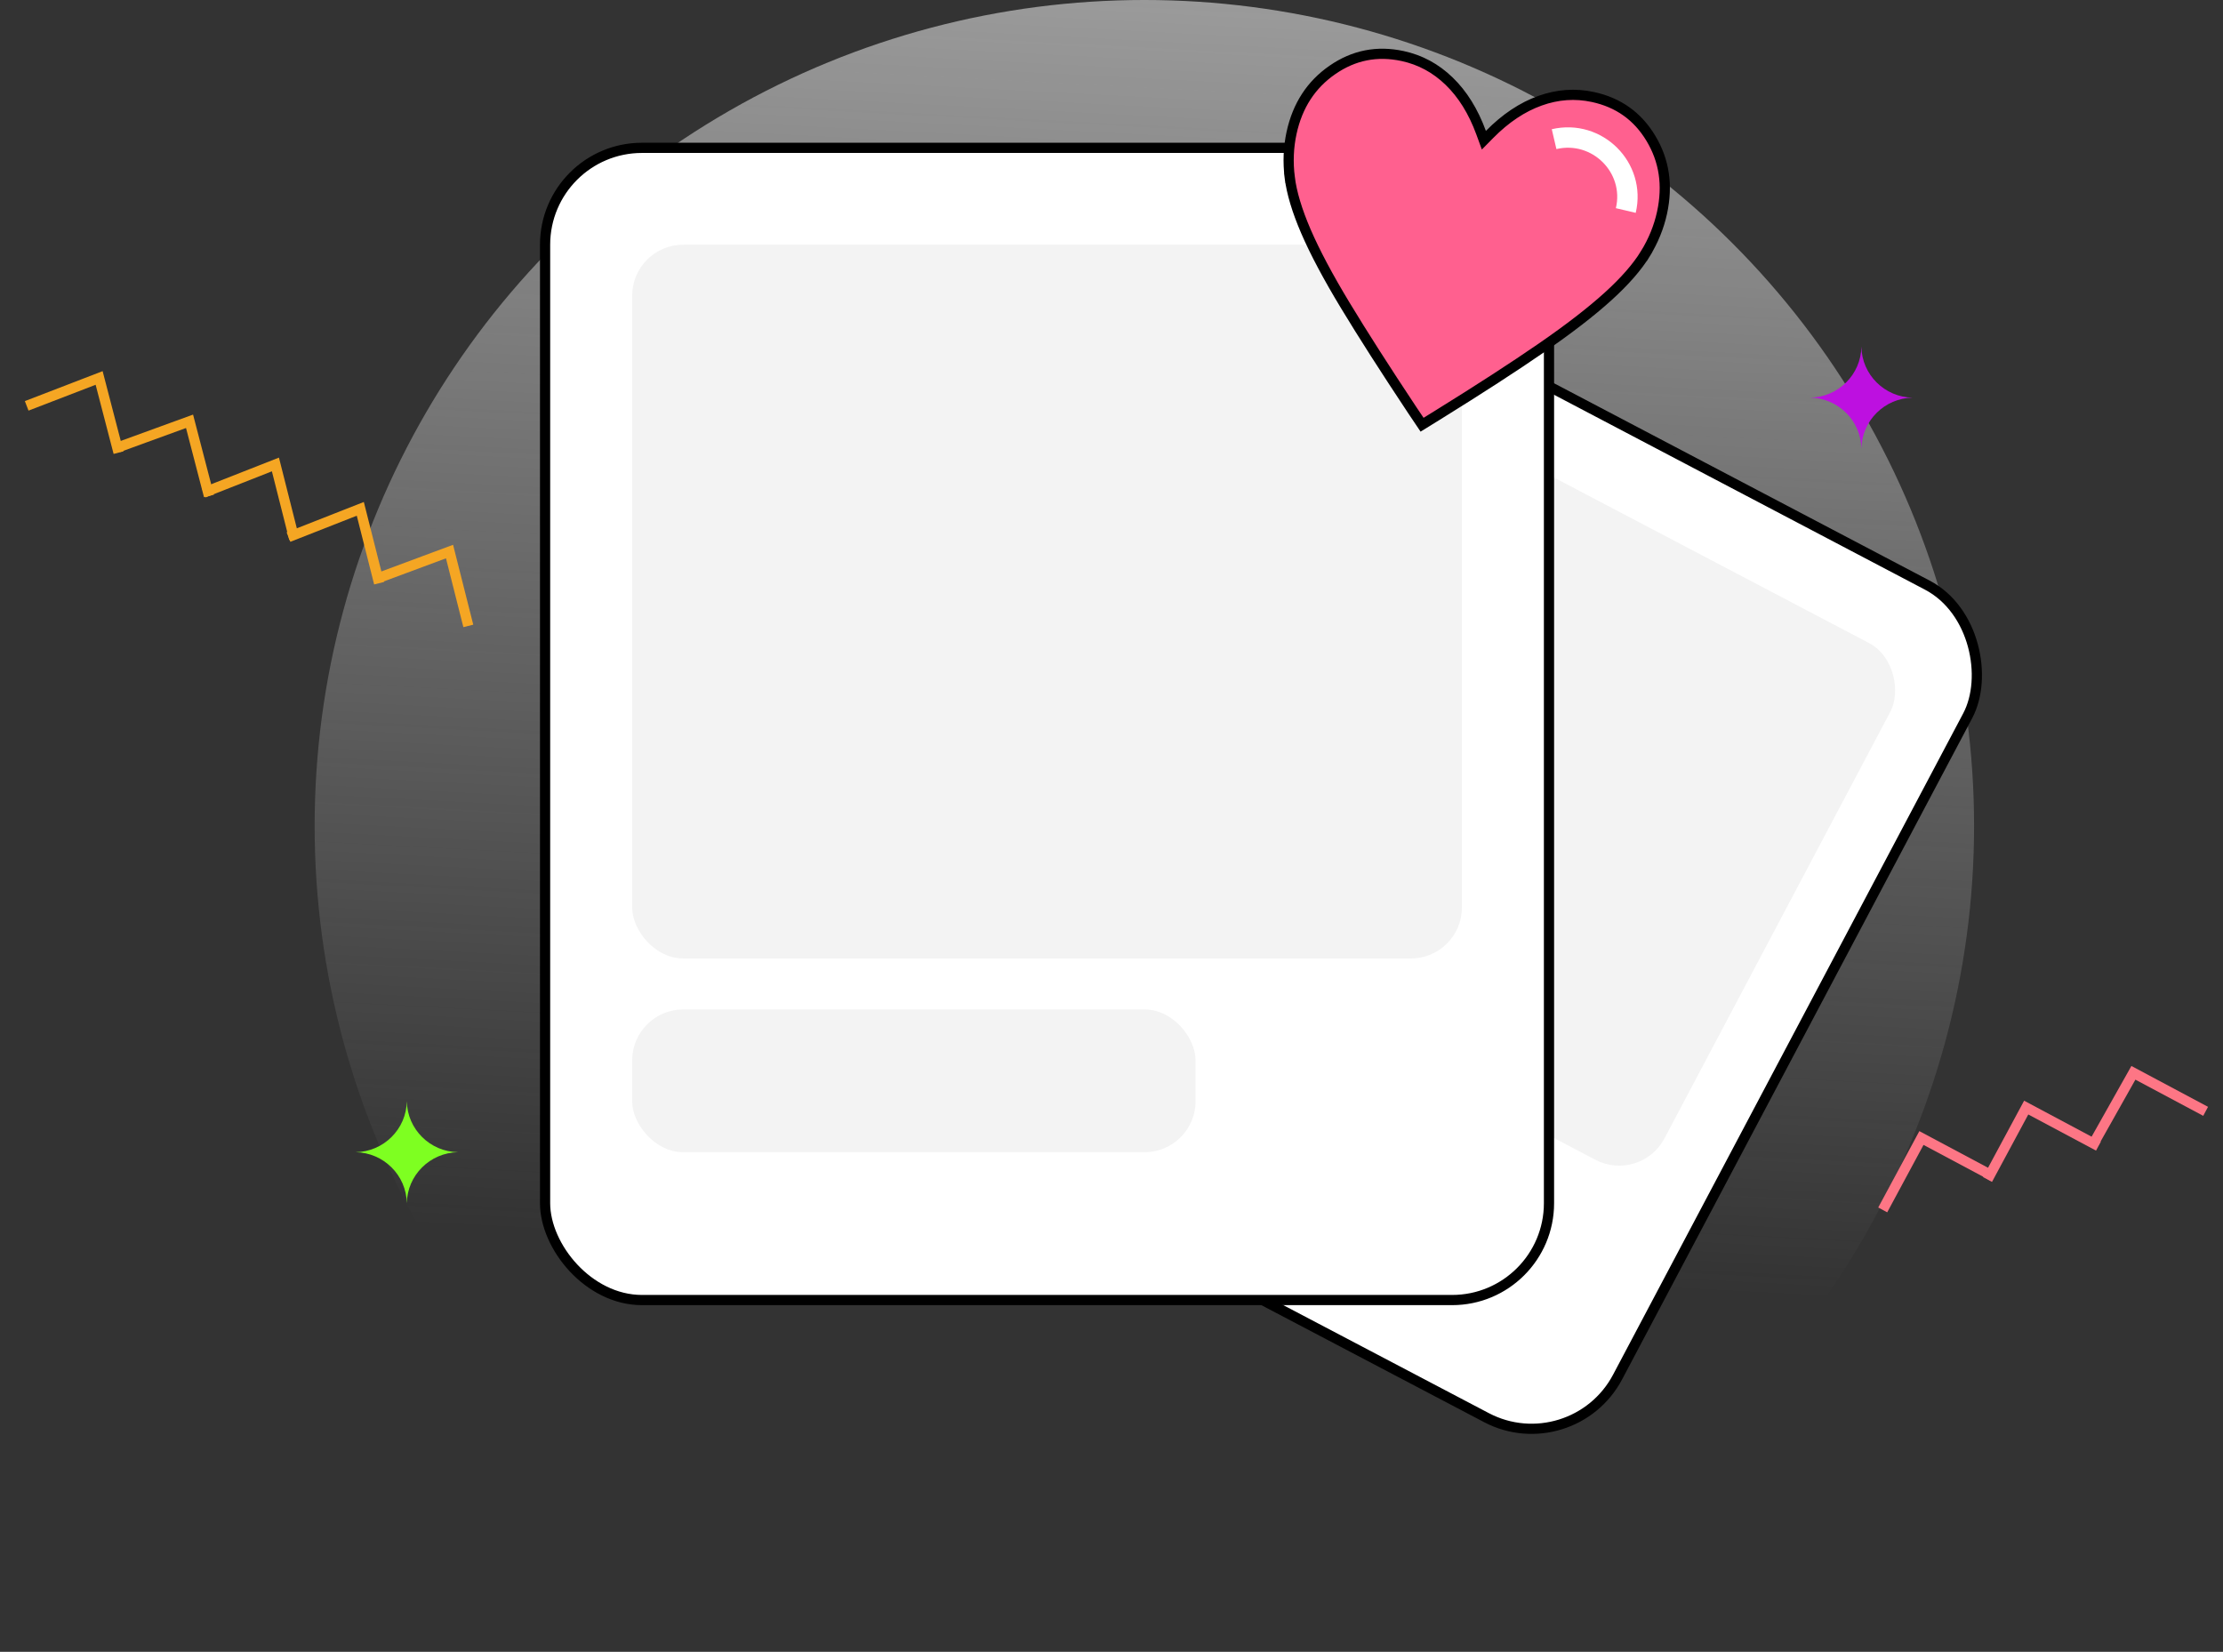 <svg width="218" height="162" viewBox="0 0 218 162" fill="none" xmlns="http://www.w3.org/2000/svg">
<rect x="0" y="0" width="218" height="162" fill="#333333" stroke="none"/>
<ellipse cx="112.222" cy="81" rx="81.367" ry="81" fill="url(#paint0_linear_1356_1655)"/>
<rect x="0.209" y="0.674" width="80.287" height="92.365" rx="9.5" transform="matrix(0.885 0.465 -0.468 0.884 126.485 23.776)" fill="white" stroke="black"/>
<rect width="66.508" height="57.329" rx="5" transform="matrix(0.885 0.465 -0.468 0.884 128.854 34.466)" fill="#F3F3F3"/>
<rect width="45.16" height="11.466" rx="5" transform="matrix(0.885 0.465 -0.468 0.884 100.096 88.743)" fill="#F3F3F3"/>
<rect x="53.454" y="14.5" width="98.449" height="113" rx="9.5" fill="white" stroke="black"/>
<rect x="61.995" y="24" width="81.367" height="70" rx="5" fill="#F3F3F3"/>
<rect x="61.995" y="99" width="55.249" height="14" rx="5" fill="#F3F3F3"/>
<path d="M161.34 24.907L161.766 25.168L161.34 24.907C160.549 26.192 159.339 27.583 157.69 29.077C156.043 30.571 153.873 32.249 151.174 34.11C148.474 35.973 145.065 38.181 140.945 40.735L139.457 41.654L138.484 40.207C138.484 40.206 138.484 40.206 138.483 40.206C135.818 36.191 133.636 32.779 131.936 29.968C130.238 27.16 128.951 24.739 128.071 22.702C127.19 20.663 126.665 18.899 126.479 17.403L125.982 17.466L126.479 17.403C126.291 15.899 126.351 14.444 126.657 13.036C127.242 10.344 128.582 8.293 130.674 6.85C132.765 5.408 135.044 4.958 137.547 5.496C139.275 5.868 140.794 6.687 142.111 7.961C143.429 9.236 144.477 10.913 145.246 13.01L145.517 13.751L146.072 13.188C147.642 11.595 149.293 10.498 151.022 9.879C152.75 9.26 154.473 9.14 156.202 9.512C158.704 10.05 160.593 11.397 161.898 13.57C163.205 15.746 163.574 18.164 162.99 20.856C162.684 22.264 162.135 23.614 161.34 24.907Z" fill="#FF608F" stroke="black"/>
<path d="M152.403 13.646V13.646C156.63 12.659 160.427 16.438 159.435 20.646V20.646" stroke="white" stroke-width="2"/>
<path d="M182.538 34C182.582 36.743 184.818 38.957 187.561 39C184.818 39.043 182.582 41.257 182.538 44C182.495 41.257 180.259 39.043 177.516 39C180.259 38.957 182.495 36.743 182.538 34Z" fill="#BD10E0"/>
<path d="M39.895 108C39.938 110.743 42.174 112.957 44.917 113C42.174 113.043 39.938 115.257 39.895 118C39.851 115.257 37.615 113.043 34.872 113C37.615 112.957 39.851 110.743 39.895 108Z" fill="#7EFF21"/>
<path d="M184.631 118.66L188.427 111.609L195.51 115.387" stroke="#FD7685"/>
<path d="M194.907 115.676L198.702 108.625L205.786 112.403" stroke="#FD7685"/>
<path d="M205.359 112.063L209.214 105.214L216.297 108.993" stroke="#FD7685"/>
<path d="M19.967 48.32L27.01 45.552L28.853 52.844" stroke="#F5A623"/>
<path d="M28.29 52.672L35.333 49.904L37.176 57.196" stroke="#F5A623"/>
<path d="M37.139 56.674L44.083 54.093L45.926 61.385" stroke="#F5A623"/>
<path d="M2.617 39.804L9.721 37.068L11.625 44.392" stroke="#F5A623"/>
<path d="M11.584 43.868L18.588 41.318L20.492 48.642" stroke="#F5A623"/>
<defs>
<linearGradient id="paint0_linear_1356_1655" x1="122.769" y1="-75" x2="112.317" y2="124.005" gradientUnits="userSpaceOnUse">
<stop stop-color="#D9D9D9"/>
<stop offset="1" stop-color="#D9D9D9" stop-opacity="0"/>
</linearGradient>
</defs>
</svg>
